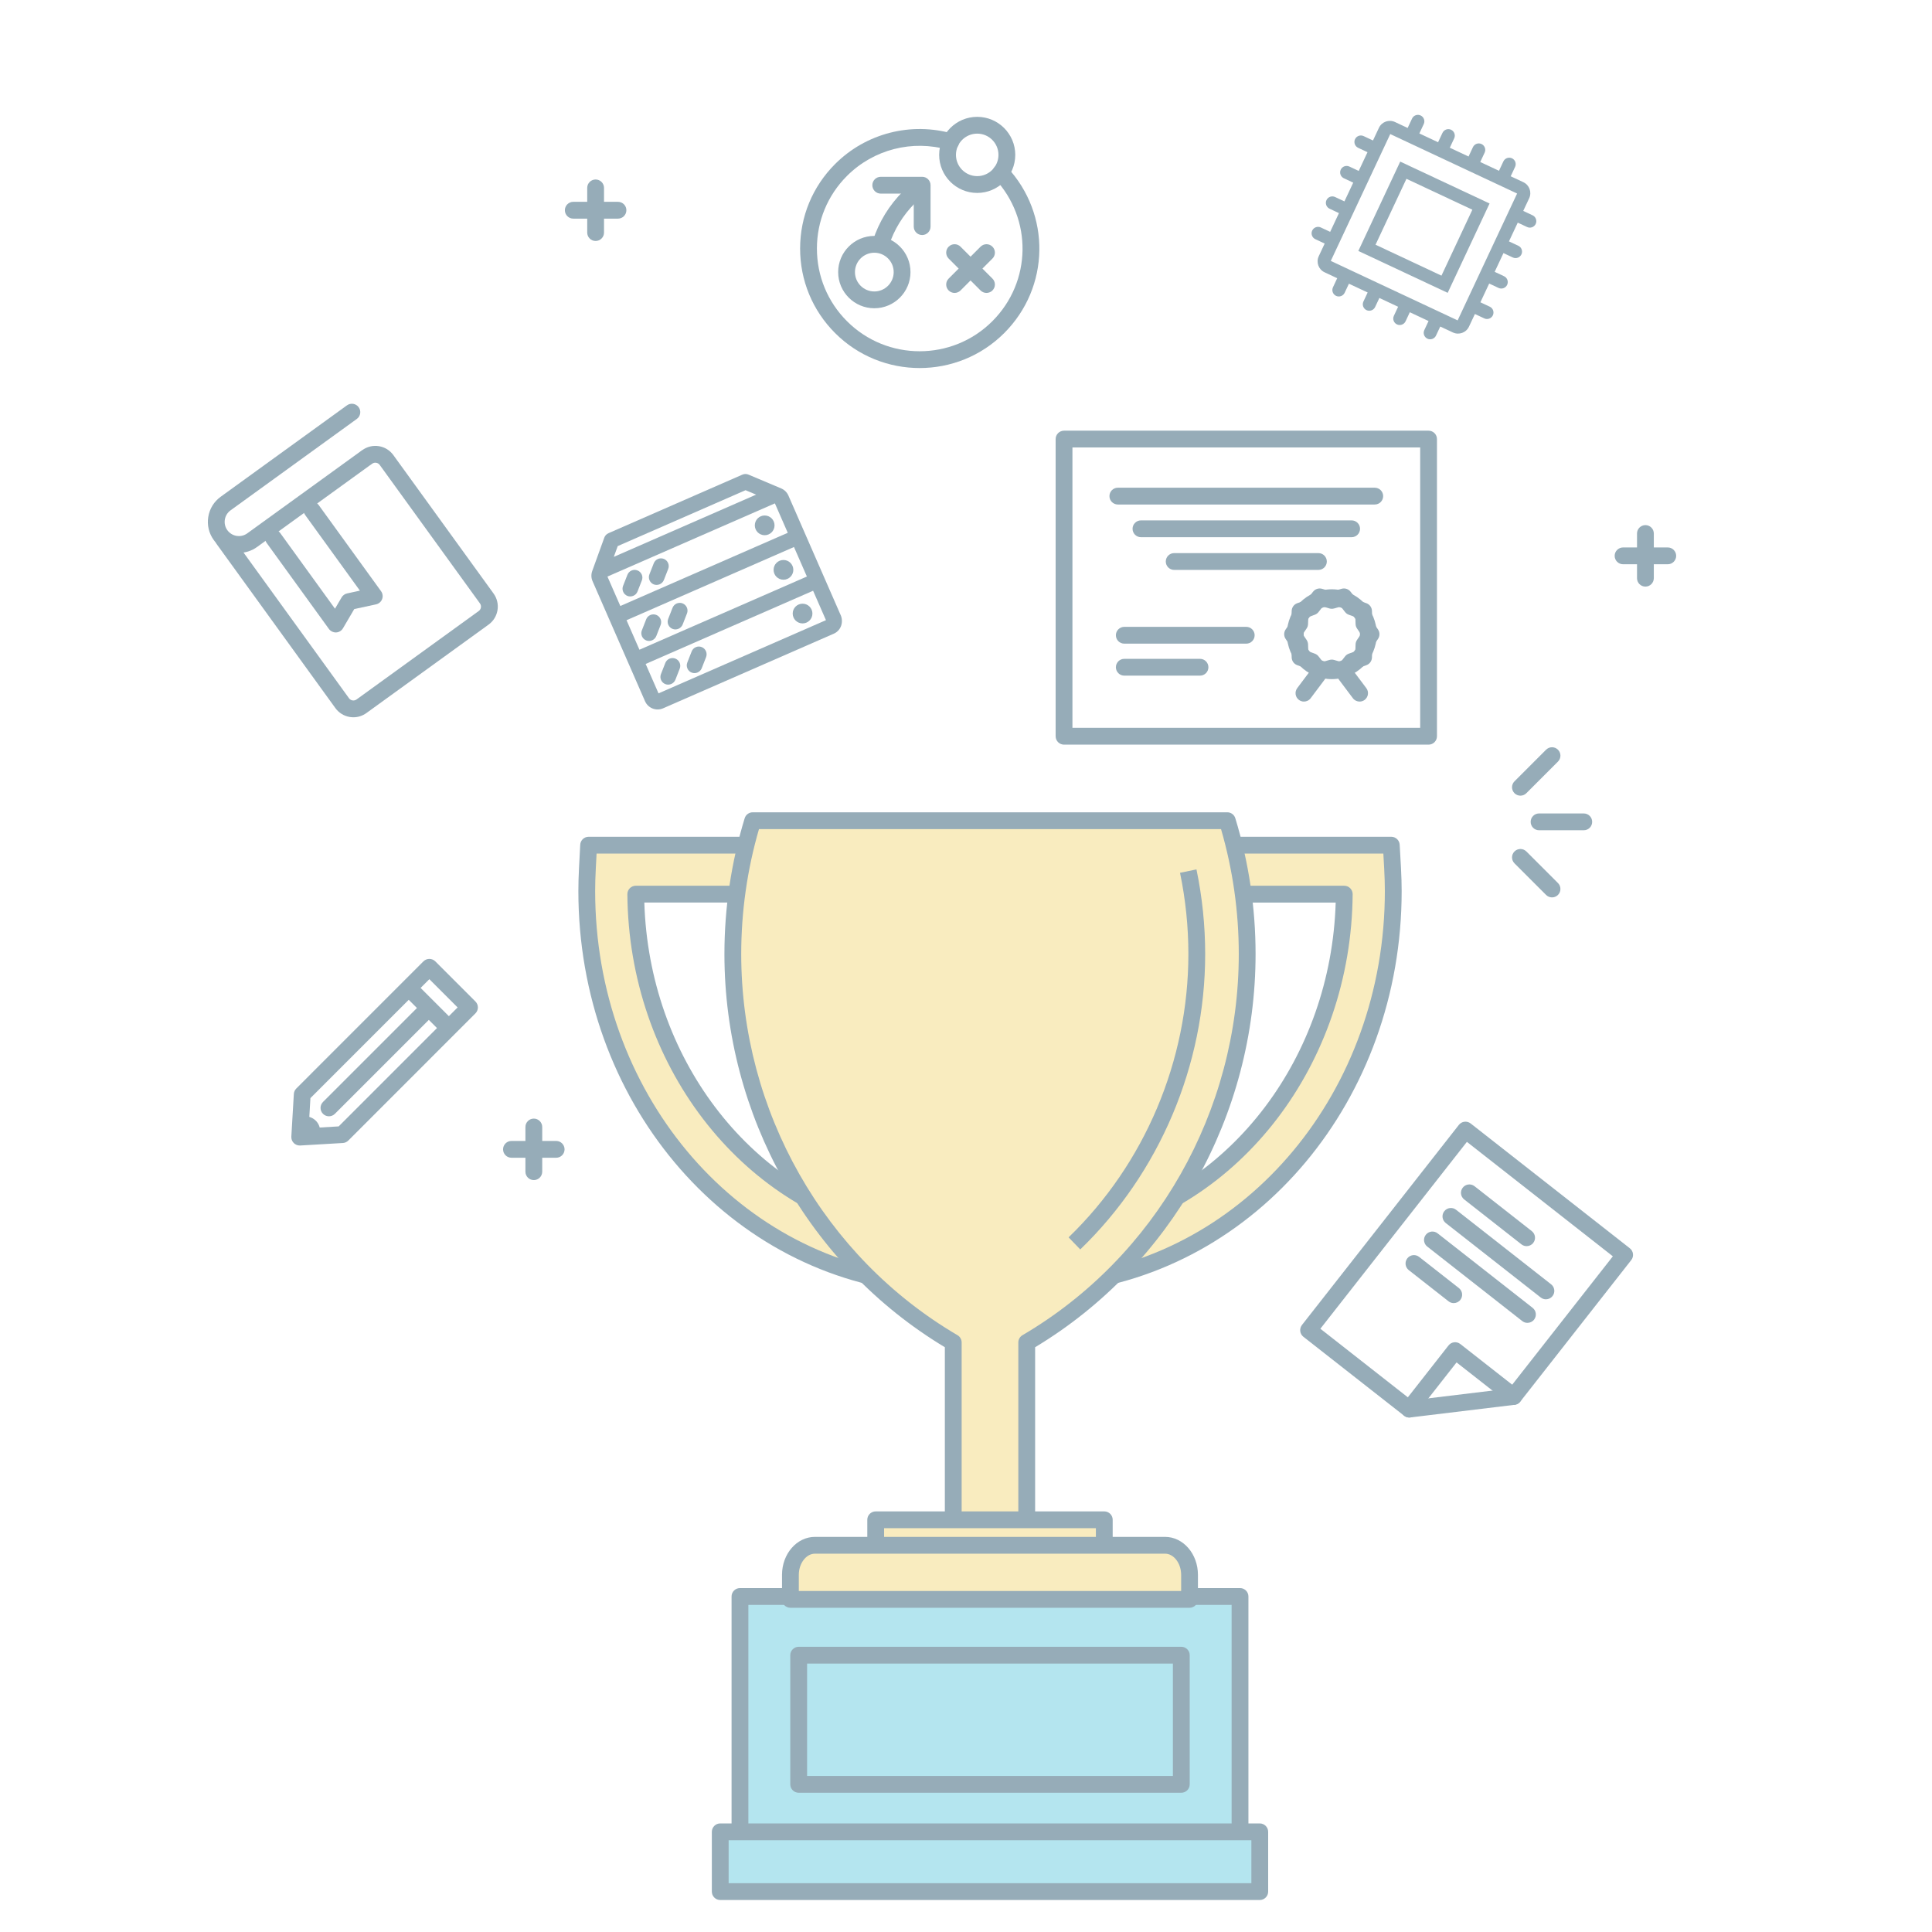 <?xml version="1.0" encoding="utf-8"?>
<!-- Generator: Adobe Illustrator 16.0.0, SVG Export Plug-In . SVG Version: 6.00 Build 0)  -->
<!DOCTYPE svg PUBLIC "-//W3C//DTD SVG 1.1//EN" "http://www.w3.org/Graphics/SVG/1.1/DTD/svg11.dtd">
<svg version="1.1" id="Layer_1" xmlns="http://www.w3.org/2000/svg" xmlns:xlink="http://www.w3.org/1999/xlink" x="0px" y="0px"
	 width="230px" height="230px" viewBox="0 0 230 230" enable-background="new 0 0 230 230" xml:space="preserve">
<g opacity="0.5">
	<g>
		<g>
			<g>
				<path fill="#F4DA80" d="M123.581,153.214l3.229-0.343c22.264-2.393,39.055-22.504,39.055-46.789c0-0.91-0.032-1.811-0.079-2.708
					l-0.154-2.757h-42.05V153.214L123.581,153.214z M160.03,106.447c-0.156,19.933-13.057,36.57-30.618,40.125v-40.125H160.03
					L160.03,106.447z"/>
				<path fill="#2D5972" d="M123.581,154.214c-0.246,0-0.484-0.091-0.669-0.257c-0.211-0.189-0.331-0.459-0.331-0.743v-52.597
					c0-0.552,0.447-1,1-1h42.05c0.53,0,0.969,0.415,0.998,0.944l0.154,2.757c0.056,1.054,0.081,1.932,0.081,2.764
					c0,24.793-17.174,45.336-39.948,47.783l-3.229,0.344C123.651,154.212,123.616,154.214,123.581,154.214z M124.581,101.617v50.484
					l2.123-0.225c21.754-2.338,38.16-22.025,38.16-45.795c0-0.796-0.024-1.641-0.078-2.656l-0.101-1.809H124.581z M129.412,147.572
					c-0.229,0-0.453-0.078-0.633-0.227c-0.232-0.189-0.367-0.474-0.367-0.773v-40.125c0-0.552,0.447-1,1-1h30.618
					c0.267,0,0.522,0.106,0.71,0.296c0.188,0.189,0.292,0.445,0.29,0.712c-0.158,20.16-13.372,37.444-31.42,41.098
					C129.545,147.566,129.479,147.572,129.412,147.572z M130.412,107.447v37.879c16.213-3.904,28.04-19.543,28.599-37.879H130.412z"
					/>
			</g>
		</g>
		<g>
			<g>
				<path fill="#F4DA80" d="M112.136,153.214v-52.599H70.072l-0.144,2.765c-0.047,0.897-0.076,1.794-0.076,2.702
					c0,24.285,16.791,44.398,39.057,46.789L112.136,153.214L112.136,153.214z M106.306,106.445v40.127
					c-17.562-3.555-30.465-20.192-30.619-40.127H106.306L106.306,106.445z"/>
				<path fill="#2D5972" d="M112.136,154.214c-0.035,0-0.07-0.002-0.105-0.005l-3.227-0.344
					c-22.776-2.445-39.951-22.988-39.951-47.783c0-0.854,0.025-1.755,0.077-2.754l0.144-2.764c0.028-0.532,0.467-0.948,0.999-0.948
					h42.063c0.553,0,1,0.448,1,1v52.599c0,0.284-0.12,0.554-0.331,0.743C112.62,154.123,112.382,154.214,112.136,154.214z
					 M71.021,101.615l-0.094,1.816c-0.051,0.964-0.075,1.831-0.075,2.65c0,23.771,16.406,43.459,38.163,45.795l2.12,0.225v-50.486
					H71.021z M106.306,147.572c-0.066,0-0.133-0.006-0.198-0.02c-18.051-3.654-31.265-20.938-31.421-41.1
					c-0.002-0.267,0.103-0.523,0.29-0.712c0.188-0.189,0.443-0.295,0.71-0.295h30.619c0.553,0,1,0.448,1,1v40.127
					c0,0.3-0.135,0.584-0.367,0.773C106.759,147.494,106.534,147.572,106.306,147.572z M76.706,107.445
					c0.557,18.337,12.385,33.977,28.6,37.881v-37.881H76.706z"/>
			</g>
		</g>
	</g>
	<g>
		<path fill="#F4DA80" d="M148.474,113.576c0-5.531-0.835-10.857-2.367-15.874H89.608c-1.531,5.017-2.367,10.343-2.367,15.874
			c0,19.791,10.564,37.045,26.241,46.238v27.549h8.747v-27.549C137.905,150.621,148.474,133.367,148.474,113.576z"/>
		<path fill="#2D5972" d="M122.229,188.363h-8.747c-0.553,0-1-0.447-1-1v-26.979c-16.202-9.739-26.241-27.62-26.241-46.808
			c0-5.486,0.812-10.925,2.411-16.166c0.128-0.42,0.517-0.708,0.956-0.708h56.498c0.439,0,0.828,0.287,0.956,0.708
			c1.6,5.237,2.411,10.676,2.411,16.166c0,19.187-10.041,37.066-26.244,46.808v26.979
			C123.229,187.916,122.782,188.363,122.229,188.363z M114.482,186.363h6.747v-26.549c0-0.355,0.188-0.684,0.494-0.863
			c15.883-9.314,25.75-26.701,25.75-45.375c0-5.044-0.71-10.044-2.112-14.874H90.354c-1.402,4.833-2.113,9.833-2.113,14.874
			c0,18.676,9.865,36.062,25.747,45.375c0.306,0.18,0.494,0.508,0.494,0.863V186.363z"/>
	</g>
	<g>
		<path fill="#2D5972" d="M128.602,148.743l-1.389-1.439c9.062-8.744,14.261-21.038,14.261-33.728c0-3.245-0.335-6.498-0.995-9.67
			l1.957-0.408c0.689,3.306,1.038,6.697,1.038,10.078C143.474,126.807,138.053,139.624,128.602,148.743z"/>
	</g>
	<g>
		<rect x="88.091" y="190.059" fill="#69CBDF" width="59.531" height="29.352"/>
		<path fill="#2D5972" d="M147.622,220.41H88.091c-0.553,0-1-0.447-1-1v-29.352c0-0.553,0.447-1,1-1h59.531c0.553,0,1,0.447,1,1
			v29.352C148.622,219.963,148.175,220.41,147.622,220.41z M89.091,218.41h57.531v-27.352H89.091V218.41z"/>
	</g>
	<g>
		<rect x="95.081" y="197.047" fill="#69CBDF" width="45.551" height="15.375"/>
		<path fill="#2D5972" d="M140.632,213.422H95.081c-0.553,0-1-0.447-1-1v-15.375c0-0.553,0.447-1,1-1h45.551c0.553,0,1,0.447,1,1
			v15.375C141.632,212.975,141.185,213.422,140.632,213.422z M96.081,211.422h43.551v-13.375H96.081V211.422z"/>
	</g>
	<g>
		<rect x="85.743" y="218.075" fill="#69CBDF" width="64.229" height="7.116"/>
		<path fill="#2D5972" d="M149.972,226.191H85.743c-0.553,0-1-0.447-1-1v-7.116c0-0.552,0.447-1,1-1h64.229c0.553,0,1,0.448,1,1
			v7.116C150.972,225.744,150.524,226.191,149.972,226.191z M86.743,224.191h62.229v-5.116H86.743V224.191z"/>
	</g>
	<g>
		<rect x="104.249" y="180.928" fill="#F4DA80" width="27.214" height="9.232"/>
		<path fill="#2D5972" d="M131.463,191.16h-27.214c-0.553,0-1-0.447-1-1v-9.232c0-0.553,0.447-1,1-1h27.214c0.553,0,1,0.447,1,1
			v9.232C132.463,190.713,132.016,191.16,131.463,191.16z M105.249,189.16h25.214v-7.232h-25.214V189.16z"/>
	</g>
	<g>
		<path fill="#F4DA80" d="M94.097,190.402v-2.927c0-1.933,1.316-3.513,2.918-3.513H138.7c1.604,0,2.912,1.58,2.912,3.513v2.927
			H94.097z"/>
		<path fill="#2D5972" d="M141.612,191.402H94.097c-0.553,0-1-0.447-1-1v-2.927c0-2.488,1.758-4.513,3.918-4.513H138.7
			c2.157,0,3.912,2.024,3.912,4.513v2.927C142.612,190.955,142.165,191.402,141.612,191.402z M95.097,189.402h45.516v-1.927
			c0-1.362-0.876-2.513-1.912-2.513H97.015c-1.04,0-1.918,1.15-1.918,2.513V189.402z"/>
	</g>
	<g>
		<g>
			<path fill="#2D5972" d="M170.067,88.648h-43.396c-0.553,0-1-0.448-1-1V52.271c0-0.552,0.447-1,1-1h43.396c0.553,0,1,0.448,1,1
				v35.377C171.067,88.201,170.62,88.648,170.067,88.648z M127.672,86.648h41.396V53.271h-41.396V86.648z"/>
		</g>
		<g>
			<path fill="#2D5972" d="M163.662,60.061h-30.585c-0.553,0-1-0.448-1-1s0.447-1,1-1h30.585c0.553,0,1,0.448,1,1
				S164.215,60.061,163.662,60.061z"/>
		</g>
		<g>
			<path fill="#2D5972" d="M156.954,67.846h-17.17c-0.553,0-1-0.448-1-1s0.447-1,1-1h17.17c0.553,0,1,0.448,1,1
				S157.507,67.846,156.954,67.846z"/>
		</g>
		<g>
			<path fill="#2D5972" d="M160.909,63.952h-25.08c-0.553,0-1-0.448-1-1s0.447-1,1-1h25.08c0.553,0,1,0.448,1,1
				S161.462,63.952,160.909,63.952z"/>
		</g>
		<g>
			<g>
				<path fill="#2D5972" d="M148.362,76.625h-14.518c-0.553,0-1-0.448-1-1s0.447-1,1-1h14.518c0.553,0,1,0.448,1,1
					S148.915,76.625,148.362,76.625z"/>
			</g>
			<g>
				<path fill="#2D5972" d="M142.858,80.433h-9.014c-0.553,0-1-0.448-1-1s0.447-1,1-1h9.014c0.553,0,1,0.448,1,1
					S143.411,80.433,142.858,80.433z"/>
			</g>
			<g>
				<path fill="#2D5972" d="M158.548,80.849c-2.947,0-5.346-2.399-5.346-5.348c0-2.949,2.398-5.349,5.346-5.349
					c2.95,0,5.35,2.399,5.35,5.349C163.897,78.45,161.498,80.849,158.548,80.849z M158.548,72.152c-1.845,0-3.346,1.502-3.346,3.349
					c0,1.846,1.501,3.348,3.346,3.348c1.847,0,3.35-1.502,3.35-3.348C161.897,73.654,160.395,72.152,158.548,72.152z"/>
			</g>
			<g>
				<path fill="#2D5972" d="M159.991,80.944c-0.093,0-0.187-0.013-0.279-0.04l-1.164-0.338l-1.164,0.338
					c-0.396,0.115-0.818-0.024-1.069-0.348l-0.743-0.959l-1.141-0.412c-0.385-0.139-0.646-0.499-0.659-0.908l-0.04-1.212
					l-0.681-1.004c-0.229-0.339-0.229-0.783,0-1.122l0.68-1.005l0.04-1.213c0.013-0.409,0.274-0.769,0.659-0.908l1.142-0.412
					l0.743-0.958c0.252-0.324,0.674-0.461,1.069-0.348l1.164,0.338l1.165-0.338c0.396-0.115,0.817,0.023,1.069,0.347l0.744,0.959
					l1.141,0.411c0.386,0.139,0.647,0.499,0.66,0.908l0.041,1.214l0.681,1.005c0.229,0.339,0.229,0.783,0,1.122l-0.681,1.005
					l-0.041,1.213c-0.013,0.409-0.274,0.769-0.66,0.908l-1.142,0.411l-0.744,0.958C160.589,80.806,160.295,80.944,159.991,80.944z
					 M158.548,78.525c0.094,0,0.188,0.013,0.279,0.04l0.791,0.23l0.505-0.651c0.116-0.15,0.272-0.263,0.451-0.328l0.777-0.28
					l0.027-0.824c0.006-0.188,0.065-0.372,0.171-0.528l0.463-0.683l-0.463-0.683c-0.105-0.156-0.165-0.339-0.171-0.528l-0.027-0.825
					l-0.776-0.28c-0.179-0.064-0.335-0.178-0.451-0.328l-0.506-0.651l-0.791,0.23c-0.184,0.053-0.375,0.053-0.559,0l-0.79-0.23
					l-0.505,0.65c-0.116,0.15-0.272,0.263-0.45,0.328l-0.776,0.28l-0.027,0.825c-0.006,0.188-0.065,0.372-0.171,0.528l-0.462,0.683
					l0.463,0.684c0.105,0.157,0.165,0.34,0.171,0.528l0.027,0.823l0.775,0.28c0.178,0.064,0.334,0.178,0.45,0.328l0.505,0.651
					l0.79-0.23C158.36,78.538,158.454,78.525,158.548,78.525z"/>
			</g>
			<g>
				<g>
					<path fill="#2D5972" d="M161.859,83.521c-0.304,0-0.604-0.138-0.801-0.399l-1.657-2.206c-0.331-0.441-0.242-1.068,0.199-1.4
						s1.069-0.243,1.4,0.199l1.657,2.206c0.331,0.441,0.242,1.068-0.199,1.4C162.279,83.455,162.068,83.521,161.859,83.521z"/>
				</g>
				<g>
					<path fill="#2D5972" d="M155.231,83.521c-0.209,0-0.42-0.065-0.6-0.201c-0.441-0.332-0.53-0.958-0.199-1.4l1.657-2.206
						c0.331-0.442,0.959-0.531,1.4-0.199c0.441,0.332,0.53,0.958,0.199,1.4l-1.657,2.206
						C155.836,83.383,155.535,83.521,155.231,83.521z"/>
				</g>
			</g>
		</g>
	</g>
	<g>
		<g>
			<path fill="#2D5972" d="M167.77,168.751c-0.216,0-0.433-0.069-0.616-0.213c-0.435-0.341-0.511-0.97-0.17-1.404l5.459-6.962
				c0.341-0.434,0.968-0.511,1.404-0.17l6.963,5.459c0.435,0.341,0.511,0.969,0.17,1.404c-0.341,0.435-0.968,0.511-1.404,0.17
				l-6.176-4.842l-4.842,6.175C168.36,168.619,168.066,168.751,167.77,168.751z"/>
		</g>
		<g>
			<path fill="#2D5972" d="M167.771,168.751c-0.223,0-0.44-0.074-0.617-0.213l-11.988-9.398c-0.209-0.163-0.344-0.403-0.376-0.667
				c-0.031-0.264,0.043-0.528,0.206-0.737l18.678-23.82c0.164-0.208,0.403-0.344,0.667-0.376c0.263-0.031,0.528,0.043,0.737,0.206
				l18.949,14.858c0.435,0.341,0.511,0.97,0.17,1.404l-13.217,16.857c-0.164,0.209-0.403,0.344-0.667,0.375l-12.422,1.504
				C167.851,168.748,167.811,168.751,167.771,168.751z M157.187,158.183l10.875,8.526l11.6-1.404l12.344-15.744l-17.375-13.625
				L157.187,158.183z"/>
		</g>
		<g>
			<path fill="#2D5972" d="M181.74,148.35c-0.216,0-0.433-0.069-0.616-0.213l-6.816-5.346c-0.435-0.341-0.511-0.97-0.17-1.404
				c0.341-0.434,0.969-0.511,1.404-0.17l6.816,5.346c0.435,0.341,0.511,0.97,0.17,1.404
				C182.331,148.219,182.037,148.35,181.74,148.35z"/>
		</g>
		<g>
			<path fill="#2D5972" d="M184.037,154.679c-0.216,0-0.433-0.069-0.616-0.213l-11.312-8.87c-0.435-0.341-0.511-0.97-0.17-1.404
				c0.341-0.434,0.969-0.511,1.404-0.17l11.312,8.87c0.435,0.341,0.511,0.97,0.17,1.404
				C184.628,154.547,184.334,154.679,184.037,154.679z"/>
		</g>
		<g>
			<path fill="#2D5972" d="M181.838,157.483c-0.216,0-0.433-0.069-0.616-0.213l-11.312-8.87c-0.435-0.341-0.511-0.97-0.17-1.404
				c0.341-0.434,0.969-0.511,1.404-0.17l11.312,8.87c0.435,0.341,0.511,0.97,0.17,1.404
				C182.429,157.352,182.135,157.483,181.838,157.483z"/>
		</g>
		<g>
			<path fill="#2D5972" d="M173.062,155.131c-0.216,0-0.433-0.069-0.616-0.213l-4.736-3.714c-0.435-0.341-0.511-0.97-0.17-1.404
				c0.34-0.435,0.968-0.511,1.404-0.17l4.736,3.714c0.435,0.341,0.511,0.97,0.17,1.404C173.653,155,173.359,155.131,173.062,155.131
				z"/>
		</g>
	</g>
	<g>
		<g>
			<path fill="#2D5972" d="M42.073,85.39c-0.141,0-0.282-0.011-0.424-0.034c-0.697-0.112-1.31-0.489-1.725-1.062L25.798,64.777
				c-0.323-0.447-0.224-1.073,0.225-1.396c0.446-0.324,1.071-0.224,1.396,0.224l14.127,19.518c0.102,0.141,0.25,0.233,0.42,0.26
				c0.169,0.027,0.341-0.014,0.482-0.115l14.545-10.528c0.288-0.209,0.354-0.614,0.145-0.903L45.205,55.349
				c-0.102-0.14-0.251-0.232-0.421-0.259c-0.175-0.028-0.342,0.015-0.479,0.115c-0.448,0.325-1.073,0.224-1.396-0.223
				c-0.324-0.447-0.225-1.073,0.223-1.396c0.573-0.415,1.278-0.582,1.97-0.471c0.697,0.112,1.31,0.488,1.724,1.061l11.934,16.486
				c0.855,1.183,0.59,2.84-0.593,3.695L43.62,84.886C43.163,85.217,42.626,85.39,42.073,85.39z"/>
		</g>
		<g>
			<path fill="#2D5972" d="M28.444,65.818c-1.146,0-2.275-0.53-2.996-1.526c-0.579-0.799-0.812-1.775-0.655-2.75
				c0.156-0.974,0.682-1.829,1.481-2.407l15.031-10.88c0.446-0.325,1.072-0.224,1.396,0.224c0.324,0.447,0.225,1.073-0.224,1.396
				L27.446,60.756c-0.366,0.265-0.607,0.657-0.679,1.103c-0.071,0.447,0.035,0.894,0.3,1.26c0.548,0.756,1.606,0.925,2.364,0.379
				l13.497-9.769c0.445-0.324,1.072-0.224,1.396,0.224c0.323,0.448,0.224,1.073-0.225,1.396l-13.497,9.769
				C29.951,65.591,29.194,65.818,28.444,65.818z"/>
		</g>
		<g>
			<path fill="#2D5972" d="M39.968,75.29c-0.319,0-0.621-0.153-0.81-0.414l-7.426-10.258c-0.324-0.447-0.225-1.073,0.224-1.396
				c0.445-0.325,1.072-0.224,1.396,0.224l6.528,9.018l0.79-1.347c0.142-0.241,0.378-0.413,0.651-0.472l1.526-0.33l-6.526-9.017
				c-0.323-0.448-0.224-1.073,0.225-1.396c0.445-0.324,1.071-0.224,1.396,0.224l7.424,10.258c0.197,0.274,0.244,0.629,0.123,0.944
				c-0.12,0.315-0.393,0.549-0.723,0.62l-2.594,0.561l-1.343,2.289c-0.171,0.292-0.477,0.477-0.814,0.493
				C40,75.29,39.983,75.29,39.968,75.29z"/>
		</g>
	</g>
	<g>
		<g>
			<path fill="#2D5972" d="M104.085,36.697c-2.373,0-4.304-1.931-4.304-4.305c0-2.374,1.931-4.306,4.304-4.306
				c2.374,0,4.306,1.932,4.306,4.306C108.391,34.766,106.459,36.697,104.085,36.697z M104.085,30.087
				c-1.271,0-2.304,1.034-2.304,2.306c0,1.271,1.033,2.305,2.304,2.305c1.271,0,2.306-1.034,2.306-2.305
				C106.391,31.121,105.356,30.087,104.085,30.087z"/>
		</g>
		<g>
			<path fill="#2D5972" d="M116.335,22.969c-2.499,0-4.531-2.033-4.531-4.531c0-2.498,2.032-4.529,4.531-4.529
				c2.498,0,4.53,2.032,4.53,4.529C120.865,20.936,118.833,22.969,116.335,22.969z M116.335,15.908
				c-1.396,0-2.531,1.135-2.531,2.529c0,1.396,1.136,2.531,2.531,2.531s2.53-1.136,2.53-2.531
				C118.865,17.043,117.73,15.908,116.335,15.908z"/>
		</g>
		<g>
			<path fill="#2D5972" d="M109.78,27.979L109.78,27.979c-0.553,0-1-0.448-1-1l0.001-3.931l-3.931,0.001l0,0c-0.552,0-1-0.447-1-1
				s0.447-1,1-1l4.931-0.002l0,0c0.266,0,0.52,0.105,0.707,0.293s0.293,0.442,0.293,0.707l-0.001,4.932
				C110.78,27.531,110.332,27.979,109.78,27.979z"/>
		</g>
		<g>
			<path fill="#2D5972" d="M104.856,29.98c-0.102,0-0.205-0.016-0.307-0.049c-0.526-0.169-0.814-0.733-0.646-1.259
				c0.726-2.248,1.945-4.24,3.627-5.921c0.355-0.356,0.739-0.703,1.141-1.03c0.43-0.348,1.061-0.283,1.407,0.144
				c0.349,0.428,0.284,1.058-0.144,1.407c-0.349,0.284-0.682,0.584-0.989,0.893c-1.456,1.456-2.512,3.179-3.138,5.123
				C105.672,29.71,105.279,29.98,104.856,29.98z"/>
		</g>
		<g>
			<path fill="#2D5972" d="M109.482,43.815c-3.645,0-7.289-1.387-10.063-4.161c-2.688-2.688-4.168-6.263-4.168-10.065
				c0-3.803,1.481-7.378,4.17-10.065c3.667-3.668,9.049-5.046,14.038-3.6c0.53,0.154,0.836,0.708,0.683,1.239
				s-0.707,0.836-1.239,0.682c-4.292-1.244-8.916-0.058-12.067,3.093c-2.311,2.31-3.584,5.383-3.584,8.651s1.271,6.341,3.582,8.651
				c4.769,4.769,12.532,4.768,17.303-0.002c4.685-4.685,4.806-12.15,0.274-16.995c-0.377-0.403-0.356-1.036,0.048-1.414
				c0.401-0.376,1.035-0.357,1.413,0.047c5.271,5.637,5.131,14.323-0.321,19.775C116.773,42.427,113.128,43.815,109.482,43.815z"/>
		</g>
		<g>
			<path fill="#2D5972" d="M113.642,34.872c-0.256,0-0.512-0.098-0.707-0.293c-0.391-0.391-0.391-1.023,0-1.414l3.799-3.799
				c0.391-0.391,1.023-0.391,1.414,0s0.391,1.023,0,1.414l-3.799,3.799C114.153,34.774,113.897,34.872,113.642,34.872z"/>
		</g>
		<g>
			<path fill="#2D5972" d="M117.44,34.872c-0.256,0-0.512-0.098-0.707-0.293l-3.799-3.799c-0.391-0.391-0.391-1.023,0-1.414
				s1.023-0.391,1.414,0l3.799,3.799c0.391,0.391,0.391,1.023,0,1.414C117.952,34.774,117.696,34.872,117.44,34.872z"/>
		</g>
	</g>
	<g>
		<g>
			<g>
				<path fill="#2D5972" d="M195.883,69.833c-0.553,0-1-0.448-1-1v-5.32c0-0.552,0.447-1,1-1s1,0.448,1,1v5.32
					C196.883,69.385,196.436,69.833,195.883,69.833z"/>
			</g>
			<g>
				<path fill="#2D5972" d="M198.544,67.173h-5.322c-0.553,0-1-0.448-1-1s0.447-1,1-1h5.322c0.553,0,1,0.448,1,1
					S199.097,67.173,198.544,67.173z"/>
			</g>
		</g>
	</g>
	<g>
		<g>
			<g>
				<path fill="#2D5972" d="M70.907,28.688c-0.553,0-1-0.448-1-1v-5.32c0-0.552,0.447-1,1-1s1,0.448,1,1v5.32
					C71.907,28.24,71.46,28.688,70.907,28.688z"/>
			</g>
			<g>
				<path fill="#2D5972" d="M73.569,26.027h-5.322c-0.553,0-1-0.448-1-1s0.447-1,1-1h5.322c0.553,0,1,0.448,1,1
					S74.122,26.027,73.569,26.027z"/>
			</g>
		</g>
	</g>
	<g>
		<g>
			<g>
				<path fill="#2D5972" d="M63.55,140.487c-0.553,0-1-0.448-1-1v-5.32c0-0.552,0.447-1,1-1s1,0.448,1,1v5.32
					C64.55,140.039,64.103,140.487,63.55,140.487z"/>
			</g>
			<g>
				<path fill="#2D5972" d="M66.21,137.827h-5.321c-0.553,0-1-0.448-1-1s0.447-1,1-1h5.321c0.553,0,1,0.448,1,1
					S66.763,137.827,66.21,137.827z"/>
			</g>
		</g>
	</g>
	<g>
		<path fill="#2D5972" d="M184.765,106.833c-0.256,0-0.512-0.098-0.707-0.293l-3.762-3.762c-0.391-0.391-0.391-1.023,0-1.414
			s1.023-0.391,1.414,0l3.762,3.762c0.391,0.391,0.391,1.023,0,1.414C185.276,106.735,185.021,106.833,184.765,106.833z"/>
	</g>
	<g>
		<path fill="#2D5972" d="M181.002,94.722c-0.256,0-0.512-0.098-0.707-0.293c-0.391-0.39-0.391-1.023,0-1.414l3.763-3.764
			c0.391-0.391,1.023-0.391,1.414,0c0.391,0.39,0.391,1.023,0,1.414l-3.763,3.764C181.514,94.624,181.258,94.722,181.002,94.722z"/>
	</g>
	<g>
		<path fill="#2D5972" d="M188.544,98.84h-5.322c-0.553,0-1-0.448-1-1s0.447-1,1-1h5.322c0.553,0,1,0.448,1,1
			S189.097,98.84,188.544,98.84z"/>
	</g>
	<g>
		<g>
			<path fill="#2D5972" d="M35.681,136.37c-0.265,0-0.52-0.104-0.707-0.293c-0.202-0.202-0.308-0.48-0.291-0.766l0.299-5.078
				c0.014-0.245,0.118-0.476,0.291-0.648l15.135-15.137c0.188-0.188,0.441-0.293,0.707-0.293l0,0c0.266,0,0.52,0.105,0.707,0.293
				l4.777,4.777c0.188,0.188,0.293,0.442,0.293,0.707c0,0.266-0.105,0.52-0.293,0.708l-15.135,15.14
				c-0.173,0.174-0.404,0.277-0.648,0.291l-5.076,0.298C35.72,136.369,35.7,136.37,35.681,136.37z M36.955,130.73l-0.21,3.576
				l3.573-0.211l14.159-14.163l-3.363-3.363L36.955,130.73z"/>
		</g>
		<g>
			<path fill="#2D5972" d="M53.198,123.148c-0.256,0-0.512-0.098-0.707-0.293l-4.297-4.296c-0.391-0.39-0.391-1.023,0-1.414
				s1.023-0.391,1.414,0l4.297,4.296c0.391,0.391,0.391,1.023,0,1.414C53.71,123.051,53.454,123.148,53.198,123.148z"/>
		</g>
		<g>
			<path fill="#2D5972" d="M39.159,132.892c-0.256,0-0.512-0.098-0.707-0.293c-0.391-0.391-0.391-1.023,0-1.414l11.815-11.816
				c0.391-0.391,1.023-0.391,1.414,0s0.391,1.023,0,1.414l-11.815,11.816C39.671,132.794,39.415,132.892,39.159,132.892z"/>
		</g>
		<path fill="#2D5972" d="M36.245,132.885c-0.068,0-0.137,0.002-0.207,0.009c-0.066,0.008-0.125,0.027-0.189,0.038l-0.146,2.464
			l2.364-0.143c0.021-0.09,0.043-0.18,0.057-0.273C38.229,133.781,37.405,132.885,36.245,132.885L36.245,132.885z"/>
	</g>
	<g id="processor_2_">
		<path fill="#2D5972" d="M161.706,29.875l4.986-10.636l10.637,4.986l-4.986,10.637L161.706,29.875z M171.603,32.814l3.678-7.848
			l-7.848-3.679l-3.679,7.847L171.603,32.814z"/>
		<path fill="#2D5972" d="M176.851,24.398l-9.985-4.681l-4.68,9.986l9.983,4.68L176.851,24.398z M171.774,33.292l-8.498-3.984
			l3.983-8.499l8.5,3.985L171.774,33.292z"/>
		<path fill="#2D5972" d="M169.932,40.32c-0.384-0.18-0.552-0.64-0.371-1.024l0.505-1.078l-2.231-1.046l-0.505,1.078
			c-0.181,0.384-0.64,0.55-1.023,0.37c-0.386-0.181-0.551-0.639-0.37-1.023l0.505-1.078l-2.231-1.046l-0.506,1.078
			c-0.181,0.385-0.64,0.551-1.023,0.371c-0.385-0.18-0.551-0.639-0.371-1.024l0.505-1.078l-2.23-1.046l-0.506,1.078
			c-0.18,0.384-0.641,0.55-1.024,0.37s-0.55-0.639-0.369-1.023l0.505-1.078l-1.507-0.707c-0.719-0.337-1.028-1.194-0.691-1.912
			l0.706-1.507l-1.116-0.523c-0.384-0.18-0.55-0.639-0.37-1.023c0.181-0.384,0.64-0.551,1.024-0.371l1.116,0.523l1.045-2.231
			l-1.115-0.523c-0.385-0.181-0.551-0.64-0.37-1.024c0.181-0.385,0.639-0.551,1.024-0.371l1.114,0.522l1.047-2.23l-1.116-0.523
			c-0.385-0.181-0.55-0.64-0.369-1.025c0.18-0.385,0.639-0.551,1.023-0.371l1.115,0.523l1.046-2.231l-1.115-0.523
			c-0.385-0.18-0.55-0.639-0.37-1.025c0.181-0.383,0.64-0.549,1.024-0.369l1.115,0.523l0.707-1.507
			c0.337-0.718,1.193-1.028,1.911-0.691l1.508,0.707l0.523-1.116c0.18-0.384,0.639-0.551,1.022-0.371
			c0.385,0.18,0.553,0.64,0.372,1.025l-0.523,1.116l2.23,1.046l0.523-1.116c0.181-0.384,0.64-0.551,1.024-0.371
			c0.384,0.181,0.55,0.64,0.37,1.024l-0.523,1.116l2.232,1.046l0.522-1.116c0.181-0.385,0.64-0.551,1.024-0.37
			c0.384,0.18,0.551,0.64,0.37,1.024l-0.523,1.116l2.231,1.045l0.523-1.116c0.18-0.385,0.641-0.55,1.024-0.37
			s0.55,0.639,0.369,1.024l-0.522,1.116l1.508,0.706c0.718,0.337,1.027,1.194,0.691,1.912l-0.707,1.507l1.116,0.523
			c0.384,0.181,0.55,0.64,0.37,1.023c-0.181,0.386-0.64,0.552-1.023,0.372l-1.116-0.523l-1.046,2.231l1.116,0.523
			c0.384,0.18,0.549,0.64,0.369,1.023c-0.181,0.385-0.64,0.552-1.024,0.372l-1.115-0.523l-1.046,2.231l1.116,0.523
			c0.384,0.18,0.55,0.639,0.369,1.024c-0.18,0.384-0.639,0.551-1.023,0.37l-1.116-0.523l-1.046,2.231l1.116,0.523
			c0.384,0.18,0.55,0.64,0.369,1.024c-0.179,0.384-0.638,0.55-1.022,0.371l-1.116-0.523l-0.707,1.506
			c-0.336,0.718-1.193,1.029-1.911,0.692l-1.508-0.706l-0.506,1.077C170.774,40.334,170.315,40.5,169.932,40.32z M173.529,38.14
			l7.079-15.101l-15.102-7.079l-7.079,15.101L173.529,38.14z"/>
		<path fill="#2D5972" d="M180.254,30.325c0.204,0.097,0.449,0.008,0.546-0.198c0.096-0.205,0.006-0.449-0.197-0.544l-1.442-0.676
			l1.353-2.883l1.441,0.676c0.204,0.095,0.449,0.007,0.546-0.198c0.096-0.205,0.006-0.449-0.198-0.545l-1.441-0.676l0.86-1.833
			c0.252-0.538,0.019-1.181-0.52-1.433l-1.833-0.859l0.676-1.442c0.097-0.205,0.008-0.449-0.196-0.545
			c-0.205-0.096-0.45-0.008-0.546,0.197l-0.676,1.442l-2.883-1.351l0.676-1.443c0.097-0.205,0.007-0.449-0.198-0.545
			c-0.204-0.096-0.449-0.008-0.545,0.197l-0.677,1.442l-2.884-1.352l0.677-1.442c0.096-0.205,0.008-0.449-0.196-0.545
			c-0.205-0.096-0.45-0.008-0.547,0.197l-0.676,1.442l-2.883-1.352l0.677-1.442c0.096-0.205,0.007-0.45-0.199-0.546
			c-0.204-0.096-0.448-0.007-0.544,0.198l-0.677,1.442l-1.832-0.859c-0.538-0.252-1.182-0.02-1.434,0.518l-0.859,1.833l-1.441-0.675
			c-0.205-0.096-0.449-0.008-0.545,0.196c-0.096,0.205-0.007,0.451,0.196,0.546l1.442,0.676l-1.353,2.884l-1.441-0.676
			c-0.204-0.095-0.449-0.008-0.545,0.197c-0.097,0.205-0.007,0.45,0.197,0.546l1.441,0.675l-1.352,2.883l-1.441-0.676
			c-0.204-0.096-0.449-0.006-0.546,0.197c-0.096,0.205-0.007,0.45,0.197,0.546l1.441,0.676l-1.352,2.883l-1.441-0.676
			c-0.204-0.096-0.449-0.007-0.545,0.197c-0.096,0.204-0.007,0.449,0.197,0.545l1.441,0.676l-0.859,1.833
			c-0.252,0.539-0.019,1.182,0.519,1.434l1.832,0.859l-0.657,1.404c-0.096,0.205-0.008,0.45,0.196,0.545
			c0.205,0.096,0.451,0.007,0.547-0.197l0.657-1.403l2.883,1.351l-0.657,1.404c-0.096,0.204-0.008,0.449,0.197,0.546
			c0.204,0.096,0.449,0.007,0.545-0.198l0.657-1.404l2.884,1.352l-0.657,1.403c-0.097,0.205-0.008,0.45,0.196,0.545
			c0.205,0.096,0.451,0.008,0.547-0.196l0.658-1.404l2.882,1.351l-0.658,1.404c-0.096,0.204-0.007,0.45,0.199,0.546
			c0.203,0.095,0.448,0.006,0.544-0.198l0.658-1.404l1.833,0.859c0.538,0.252,1.182,0.02,1.435-0.519l0.858-1.833l1.441,0.676
			c0.204,0.096,0.45,0.007,0.546-0.197c0.096-0.205,0.007-0.45-0.198-0.545l-1.44-0.676l1.352-2.883l1.44,0.676
			c0.205,0.096,0.45,0.007,0.546-0.197s0.008-0.449-0.197-0.545l-1.44-0.675l1.352-2.883L180.254,30.325z M173.701,38.618
			l-15.751-7.384l7.385-15.752l15.751,7.384L173.701,38.618z"/>
	</g>
	<g id="server_2_">
		<circle fill="#2D5972" cx="93.269" cy="67.84" r="1.175"/>
		<circle fill="#2D5972" cx="93.27" cy="67.841" r="0.686"/>
		<path fill="#2D5972" d="M77.639,76.225c-0.228,0.1-0.479,0.105-0.706,0.018c-0.229-0.091-0.41-0.265-0.509-0.491
			c-0.099-0.227-0.103-0.479-0.012-0.709l0.516-1.318c0.091-0.23,0.265-0.41,0.491-0.508c0.225-0.099,0.476-0.104,0.704-0.015
			c0.23,0.089,0.412,0.264,0.511,0.49c0.099,0.226,0.104,0.477,0.014,0.707l-0.517,1.319C78.043,75.941,77.865,76.125,77.639,76.225
			z"/>
		<path fill="#2D5972" d="M77.676,75.54l0.517-1.32c0.088-0.223-0.023-0.477-0.247-0.563c-0.108-0.042-0.226-0.039-0.333,0.007
			c-0.107,0.046-0.188,0.132-0.232,0.239l-0.516,1.321c-0.044,0.108-0.041,0.227,0.005,0.333c0.047,0.107,0.132,0.189,0.24,0.231
			C77.33,75.873,77.592,75.756,77.676,75.54z"/>
		<path fill="#2D5972" d="M80.776,74.853c-0.229,0.1-0.479,0.106-0.706,0.017c-0.228-0.088-0.41-0.263-0.509-0.489
			c-0.1-0.228-0.104-0.479-0.012-0.708l0.516-1.318c0.09-0.229,0.265-0.41,0.489-0.509c0.226-0.099,0.477-0.104,0.706-0.015
			c0.474,0.187,0.709,0.722,0.525,1.195l-0.517,1.322C81.18,74.57,81,74.755,80.776,74.853z"/>
		<path fill="#2D5972" d="M80.813,74.169l0.517-1.32c0.086-0.223-0.024-0.477-0.247-0.564c-0.108-0.042-0.228-0.039-0.333,0.008
			c-0.106,0.046-0.188,0.131-0.231,0.239l-0.518,1.321c-0.042,0.107-0.04,0.227,0.006,0.333c0.047,0.107,0.131,0.188,0.24,0.23
			C80.466,74.501,80.729,74.385,80.813,74.169z"/>
		<circle fill="#2D5972" cx="95.543" cy="73.042" r="1.174"/>
		<circle fill="#2D5972" cx="95.543" cy="73.041" r="0.686"/>
		<path fill="#2D5972" d="M79.913,81.426c-0.229,0.1-0.48,0.106-0.708,0.015c-0.228-0.089-0.408-0.263-0.507-0.488
			c-0.099-0.226-0.103-0.477-0.013-0.707l0.517-1.319c0.09-0.231,0.265-0.412,0.49-0.51c0.227-0.099,0.477-0.104,0.706-0.014
			c0.23,0.09,0.412,0.265,0.51,0.492c0.098,0.226,0.103,0.477,0.012,0.706l-0.515,1.319C80.317,81.144,80.138,81.327,79.913,81.426
			L79.913,81.426z"/>
		<path fill="#2D5972" d="M79.951,80.742l0.516-1.321c0.087-0.223-0.022-0.476-0.246-0.564c-0.108-0.042-0.227-0.04-0.333,0.007
			c-0.107,0.047-0.188,0.132-0.231,0.24l-0.517,1.32c-0.042,0.109-0.04,0.227,0.006,0.333c0.046,0.106,0.132,0.188,0.24,0.23
			C79.604,81.074,79.865,80.957,79.951,80.742z"/>
		<path fill="#2D5972" d="M83.048,80.055c-0.228,0.099-0.479,0.105-0.707,0.015c-0.227-0.087-0.408-0.261-0.507-0.488
			c-0.099-0.226-0.103-0.477-0.013-0.707l0.517-1.32c0.089-0.229,0.263-0.41,0.49-0.509c0.228-0.1,0.479-0.104,0.708-0.013
			c0.471,0.185,0.707,0.722,0.521,1.195l-0.517,1.321C83.453,79.772,83.274,79.956,83.048,80.055
			C83.048,80.055,83.048,80.055,83.048,80.055z"/>
		<path fill="#2D5972" d="M83.086,79.37l0.517-1.32c0.087-0.222-0.023-0.476-0.247-0.563c-0.106-0.043-0.227-0.041-0.333,0.006
			c-0.106,0.046-0.189,0.131-0.23,0.239l-0.517,1.321c-0.043,0.109-0.041,0.226,0.006,0.332c0.045,0.106,0.131,0.189,0.24,0.23
			C82.74,79.703,83.001,79.586,83.086,79.37z"/>
		<circle fill="#2D5972" cx="91.033" cy="62.542" r="1.174"/>
		<circle fill="#2D5972" cx="91.033" cy="62.542" r="0.686"/>
		<path fill="#2D5972" d="M75.403,70.926c-0.225,0.099-0.481,0.105-0.704,0.02c-0.476-0.188-0.71-0.725-0.524-1.199l0.517-1.319
			c0.091-0.23,0.265-0.41,0.49-0.509c0.228-0.099,0.479-0.104,0.708-0.012c0.228,0.089,0.409,0.262,0.508,0.487
			c0.098,0.224,0.103,0.475,0.013,0.706l-0.518,1.322C75.808,70.644,75.628,70.828,75.403,70.926z"/>
		<path fill="#2D5972" d="M75.441,70.244l0.516-1.321c0.042-0.108,0.041-0.227-0.006-0.334c-0.046-0.105-0.133-0.187-0.239-0.229
			c-0.11-0.043-0.228-0.041-0.334,0.006c-0.106,0.047-0.188,0.132-0.231,0.24l-0.517,1.32c-0.088,0.222,0.024,0.477,0.247,0.564
			C75.093,70.574,75.355,70.458,75.441,70.244z"/>
		<path fill="#2D5972" d="M78.539,69.555c-0.225,0.098-0.481,0.105-0.704,0.018c-0.229-0.089-0.412-0.265-0.51-0.491
			c-0.099-0.226-0.104-0.477-0.013-0.706l0.518-1.32c0.089-0.229,0.264-0.41,0.489-0.508c0.227-0.099,0.479-0.104,0.708-0.013
			c0.227,0.087,0.408,0.262,0.507,0.488c0.099,0.225,0.104,0.476,0.015,0.705l-0.518,1.322
			C78.942,69.276,78.767,69.456,78.539,69.555L78.539,69.555z"/>
		<path fill="#2D5972" d="M78.577,68.872l0.517-1.32c0.042-0.108,0.04-0.226-0.007-0.333c-0.046-0.106-0.131-0.188-0.238-0.229
			c-0.11-0.043-0.227-0.042-0.334,0.005c-0.106,0.047-0.189,0.131-0.231,0.24l-0.517,1.321c-0.088,0.223,0.023,0.477,0.247,0.564
			C78.228,69.203,78.491,69.089,78.577,68.872z"/>
		<path fill="#2D5972" d="M78.939,84.323c-0.824,0.361-1.788-0.018-2.149-0.843l-6.251-14.298c-0.163-0.372-0.177-0.794-0.041-1.189
			l1.436-3.972c0.077-0.234,0.262-0.439,0.503-0.545l15.941-6.97c0.242-0.105,0.513-0.102,0.761,0.01l3.865,1.633
			c0.386,0.166,0.686,0.464,0.851,0.84l6.268,14.338c0.307,0.881-0.083,1.772-0.858,2.111L78.939,84.323z M98.328,73.829
			l-1.531-3.502l-19.934,8.715l1.533,3.501L98.328,73.829z M96.058,68.635l-1.537-3.515l-19.933,8.715l1.536,3.513L96.058,68.635z
			 M93.781,63.429l-1.532-3.504L72.315,68.64l1.533,3.503L93.781,63.429z M73.073,66.292l16.942-7.408l-1.259-0.527L73.54,65.01
			L73.073,66.292z"/>
		<path fill="#2D5972" d="M92.814,58.598l-3.876-1.637c-0.121-0.055-0.251-0.057-0.364-0.007l-15.941,6.969
			c-0.113,0.05-0.201,0.146-0.239,0.264l-1.434,3.966c-0.097,0.278-0.089,0.569,0.026,0.833l6.251,14.298
			c0.253,0.579,0.928,0.844,1.506,0.592l20.326-8.886c0.543-0.238,0.817-0.862,0.623-1.422l-0.017-0.046l-6.269-14.338
			C93.291,58.917,93.08,58.712,92.814,58.598z M72.225,67.194l0.927-2.548l15.6-6.82l2.502,1.049l-19.031,8.321L72.225,67.194z
			 M98.971,74.081l-20.827,9.106l-1.923-4.396l20.828-9.106L98.971,74.081z M96.699,68.885l-20.828,9.106l-1.927-4.408l20.828-9.106
			L96.699,68.885z M94.424,63.68l-20.827,9.105l-1.924-4.397l20.828-9.106L94.424,63.68z"/>
	</g>
</g>
</svg>
